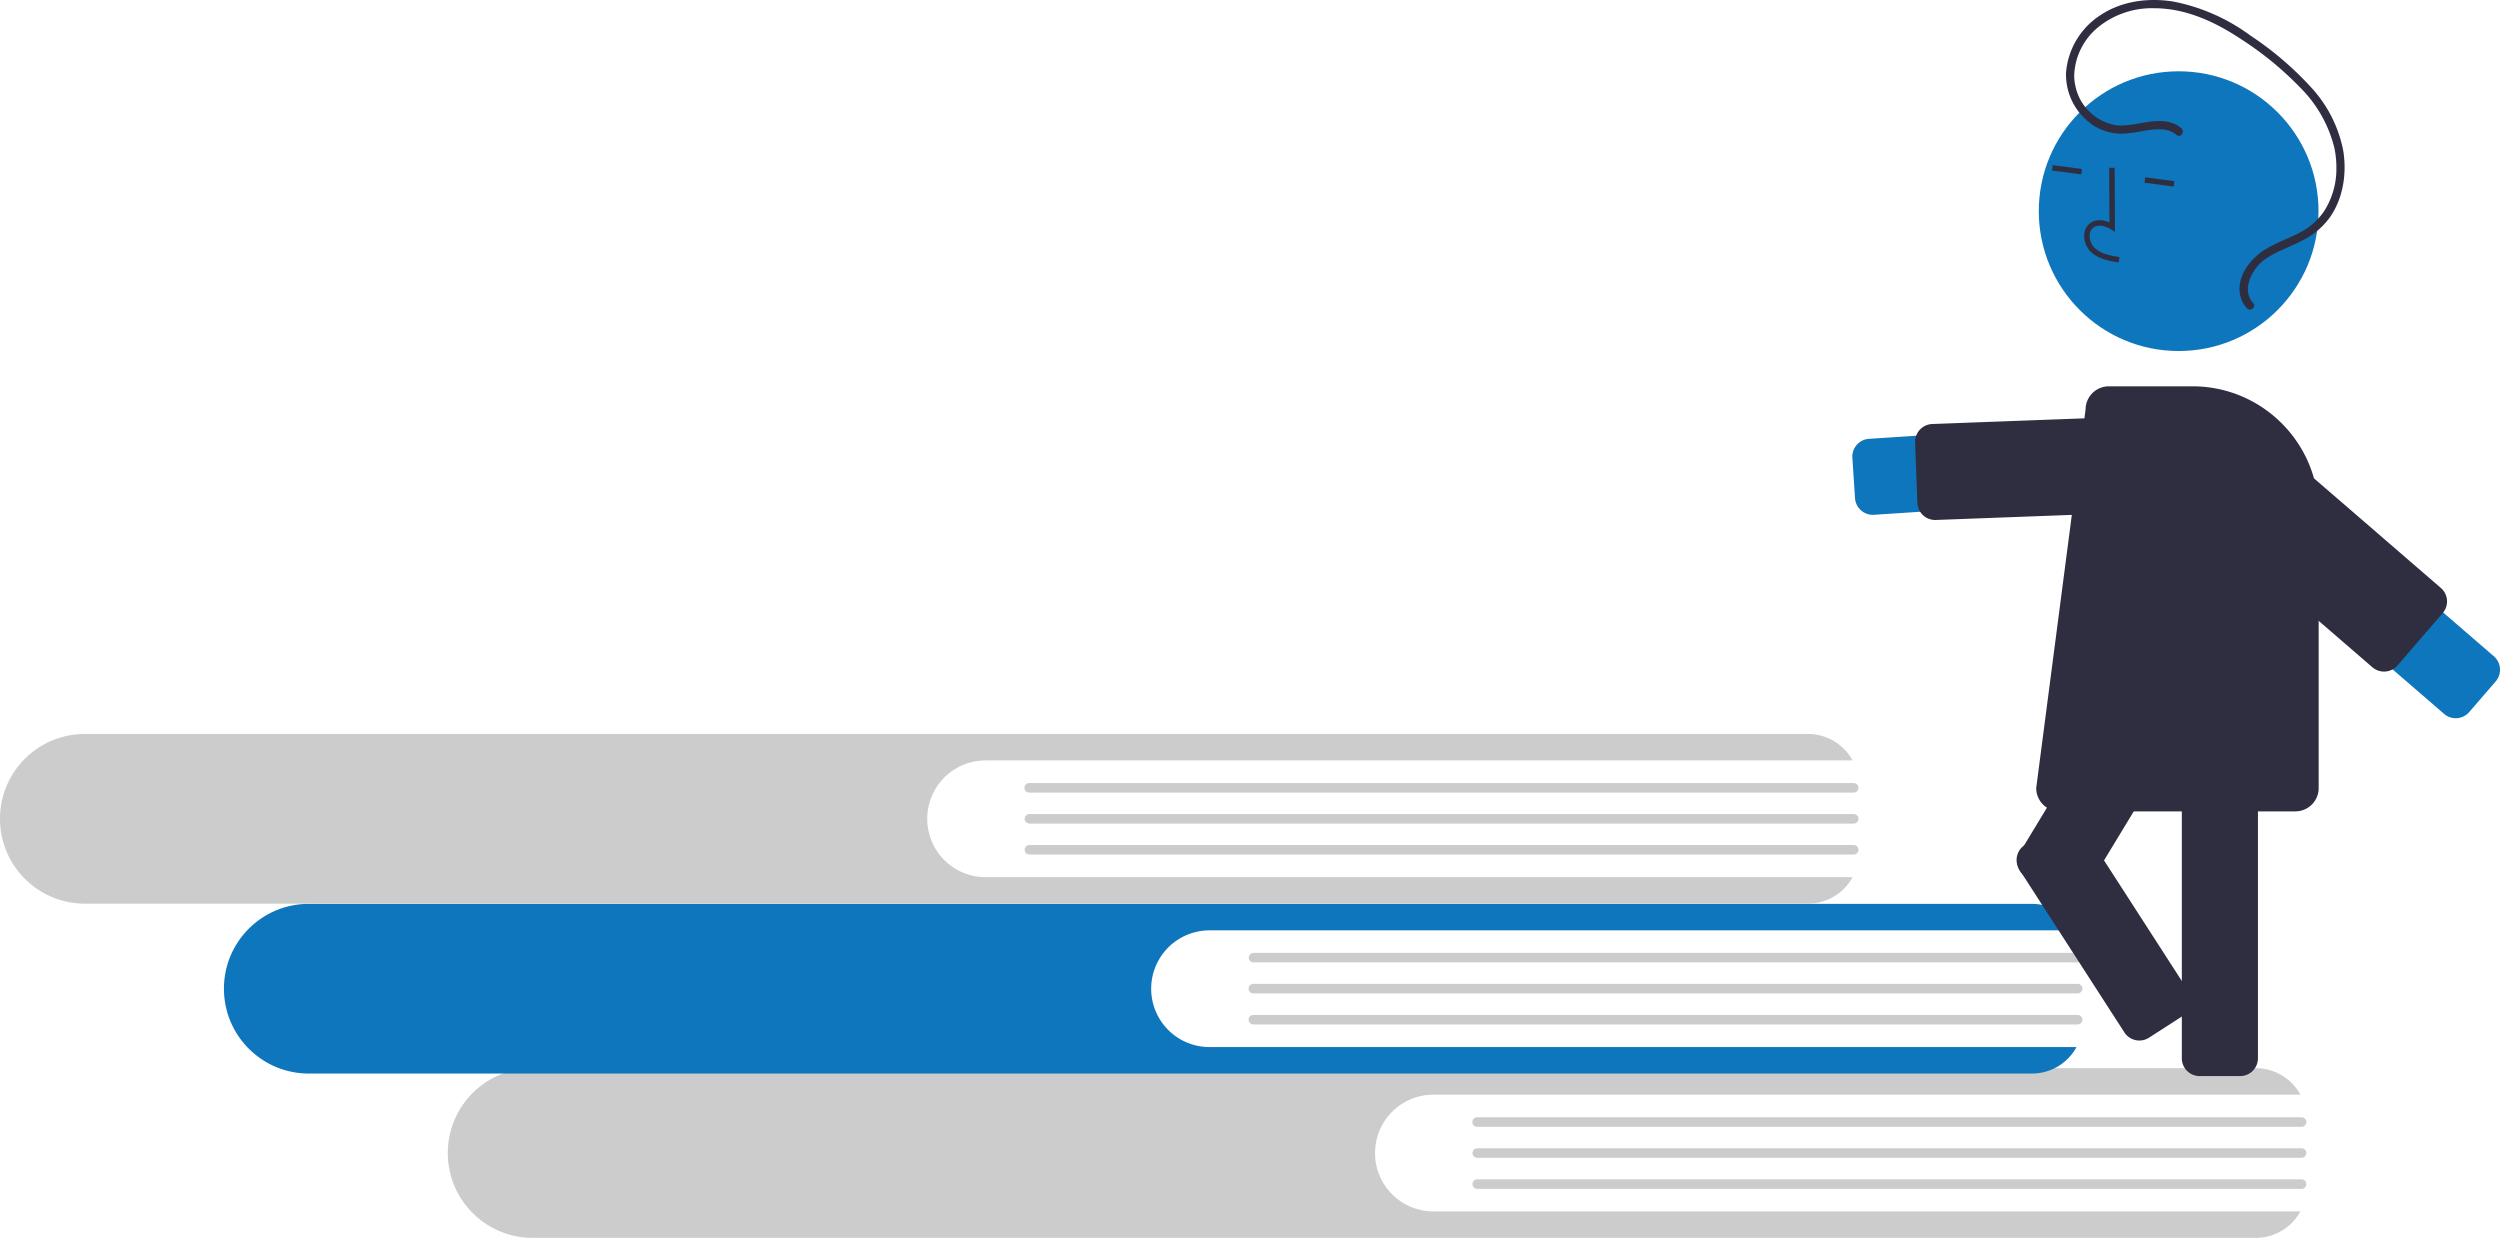 <svg width="580" height="287.18" viewBox="0 0 290 143.59" xmlns="http://www.w3.org/2000/svg"><g><path d="M166.275 126.98h100.57a5.887 5.887 0 0 0-5.166-3.07H61.775c-5.431.006-9.83 4.41-9.83 9.841.003 5.43 4.4 9.832 9.83 9.842h199.904a5.887 5.887 0 0 0 5.166-3.071h-100.57a6.77 6.77 0 1 1 0-13.541z" fill="#ccc" fill-rule="evenodd"/><path d="M266.984 130.71h-95.618a.553.553 0 1 1 0-1.105h95.618a.553.553 0 1 1 0 1.106zM266.984 134.304h-95.618a.553.553 0 1 1 0-1.106h95.618a.553.553 0 1 1 0 1.106zM266.984 137.908h-95.618a.553.553 0 1 1 0-1.106h95.618a.553.553 0 1 1 0 1.106z" fill="#ccc" fill-rule="evenodd"/><path d="M140.307 107.92h100.57a5.887 5.887 0 0 0-5.166-3.07H35.806c-5.43.006-9.829 4.41-9.829 9.84.002 5.43 4.4 9.833 9.83 9.843H235.71a5.887 5.887 0 0 0 5.165-3.071H140.307a6.77 6.77 0 0 1 0-13.541z" fill="#0e76bc" fill-rule="evenodd"/><path d="M241.006 111.64h-95.618a.553.553 0 0 1 0-1.105h95.618a.553.553 0 1 1 0 1.106zM241.006 115.234h-95.618a.553.553 0 0 1 0-1.106h95.618a.553.553 0 1 1 0 1.106zM241.006 118.837h-95.618a.553.553 0 0 1 0-1.106h95.618a.553.553 0 1 1 0 1.106zM114.33 88.21h100.569a5.887 5.887 0 0 0-5.166-3.07H9.83c-5.43.006-9.83 4.41-9.83 9.84v.001c.003 5.43 4.4 9.832 9.83 9.842h199.904a5.887 5.887 0 0 0 5.166-3.071h-100.57a6.77 6.77 0 0 1 0-13.542z" fill="#ccc" fill-rule="evenodd"/><path d="M215.028 91.94H119.41a.553.553 0 1 1 0-1.105h95.618a.553.553 0 1 1 0 1.106zM215.028 95.534H119.41a.553.553 0 1 1 0-1.106h95.618a.553.553 0 1 1 0 1.106zM215.028 99.127H119.41a.553.553 0 1 1 0-1.106h95.618a.553.553 0 0 1 0 1.106z" fill="#ccc" fill-rule="evenodd"/><path d="M215.183 57.788l-.307-4.685a2.068 2.068 0 0 1 1.928-2.198l36.708-2.405a4.416 4.416 0 0 1 .577 8.812l-36.707 2.404a2.068 2.068 0 0 1-2.198-1.928z" fill="#0e76bc" fill-rule="evenodd"/><path d="M222.414 58.327l-.262-6.998a2.068 2.068 0 0 1 1.99-2.143l30.184-1.128.079-.002c1.111.001 2.023.88 2.065 1.991l.262 6.998.001.079c0 1.111-.88 2.023-1.99 2.065l-30.186 1.128a2.07 2.07 0 0 1-2.144-1.99zM259.854 124.826h-4.695a2.07 2.07 0 0 1-2.068-2.068V83.625a2.07 2.07 0 0 1 2.068-2.068h4.695a2.07 2.07 0 0 1 2.068 2.068v39.133a2.07 2.07 0 0 1-2.068 2.068z" fill="#2f2e41" fill-rule="evenodd"/><path d="M239.018 104.147l-4.015-2.434a2.07 2.07 0 0 1-.697-2.84l20.285-33.466c.273-.45.707-.779 1.215-.919a2.064 2.064 0 0 1 1.625.223l4.015 2.434c.448.271.776.703.918 1.207.15.532.087 1.122-.221 1.633l-20.285 33.466c-.273.45-.707.779-1.215.919a2.064 2.064 0 0 1-1.625-.223z" fill="#2f2e41" fill-rule="evenodd"/><path d="M236.5 24.494c0-8.96 7.264-16.224 16.224-16.224s16.224 7.264 16.224 16.224-7.263 16.224-16.224 16.224c-8.96 0-16.224-7.263-16.224-16.224z" fill="#0e76bc" fill-rule="evenodd"/><path d="M244.695 25.798l-.03-6.334.636-.003.036 7.446-.49-.308c-.57-.357-1.381-.609-1.955-.24a1.117 1.117 0 0 0-.484.864 1.957 1.957 0 0 0 .563 1.528c.416.373.917.638 1.46.772a11.65 11.65 0 0 0 1.436.296l-.1.628a10.487 10.487 0 0 1-1.83-.411c-.523-.172-1.002-.453-1.406-.825a2.587 2.587 0 0 1-.756-2.048c.034-.543.32-1.039.774-1.34.455-.292 1.032-.356 1.64-.2.174.044.343.102.506.175zM238.035 19.784l.083-.63 3.393.446-.083.63-3.393-.446zM248.756 21.194l.082-.63 3.393.446-.083.63-3.392-.446zM266.261 94.121h-27.358a2.707 2.707 0 0 1-2.704-2.704l5.728-43.921a2.7 2.7 0 0 1 2.702-2.684h9.71c8.074.01 14.617 6.553 14.627 14.628v31.977a2.707 2.707 0 0 1-2.705 2.704z" fill="#2f2e41" fill-rule="evenodd"/><path d="M289.5 79.044l-3.07 3.553a2.065 2.065 0 0 1-2.916.213l-27.837-24.05a4.395 4.395 0 0 1-1.42-2.363 4.416 4.416 0 0 1 7.193-4.318l27.836 24.048A2.054 2.054 0 0 1 290 77.61a2.07 2.07 0 0 1-.5 1.435z" fill="#0e76bc" fill-rule="evenodd"/><path d="M283.354 71.12l-5.243 6.068a2.067 2.067 0 0 1-2.917.213l-22.857-19.748a2.065 2.065 0 0 1-.213-2.917l5.244-6.068a2.065 2.065 0 0 1 2.916-.213l22.857 19.748a2.058 2.058 0 0 1 .716 1.564c0 .496-.178.976-.503 1.352zM245.506 14.533c.17.017.34.025.512.024 2.336 0 4.989-1.357 7.009.314.453.376-.035 1.122-.495.821a.55.55 0 0 1-.05-.037 2.844 2.844 0 0 0-1.689-.645c-1.366-.09-2.715.352-4.069.464a6.076 6.076 0 0 1-3.645-.772 7.074 7.074 0 0 1-3.42-6.28 8.774 8.774 0 0 1 4.117-6.743C245.583.505 247.726 0 249.867 0c.747 0 1.493.06 2.23.179a22.176 22.176 0 0 1 8.936 3.934 37.564 37.564 0 0 1 7.003 5.963 15.036 15.036 0 0 1 3.791 7.463c.403 2.6-.01 5.426-1.526 7.621a8.596 8.596 0 0 1-3.103 2.673c-.56.29-1.131.56-1.71.81-.758.338-1.516.675-2.229 1.1a5.177 5.177 0 0 0-2.253 2.574c-.1.26-.17.529-.212.804-.104.723.038 1.447.575 2.021a.583.583 0 0 1 .011.012c.397.448-.323 1.05-.739.606a3.114 3.114 0 0 1-.733-1.32c-.618-2.257 1.124-4.47 2.938-5.557a20.592 20.592 0 0 1 2.226-1.1c.519-.231 1.038-.462 1.543-.722a7.701 7.701 0 0 0 2.966-2.54 9.085 9.085 0 0 0 1.44-4.97c.008-.795-.07-1.59-.225-2.357a14.913 14.913 0 0 0-4.01-7.073 38.756 38.756 0 0 0-6.929-5.65c-2.612-1.722-5.513-3.132-8.662-3.449a13.094 13.094 0 0 0-1.29-.066h-.02a9.893 9.893 0 0 0-6.467 2.174 7.575 7.575 0 0 0-2.81 5.59 5.767 5.767 0 0 0 .148 1.297 5.801 5.801 0 0 0 4.75 4.517zM234.872 98.026l3.946-2.545a2.07 2.07 0 0 1 2.859.617l12.17 18.87c.62.96.344 2.24-.616 2.86l-3.946 2.544a2.07 2.07 0 0 1-2.858-.617l-12.172-18.87a2.053 2.053 0 0 1-.283-1.558 2.054 2.054 0 0 1 .9-1.301z" fill="#2f2e41" fill-rule="evenodd"/></g></svg>